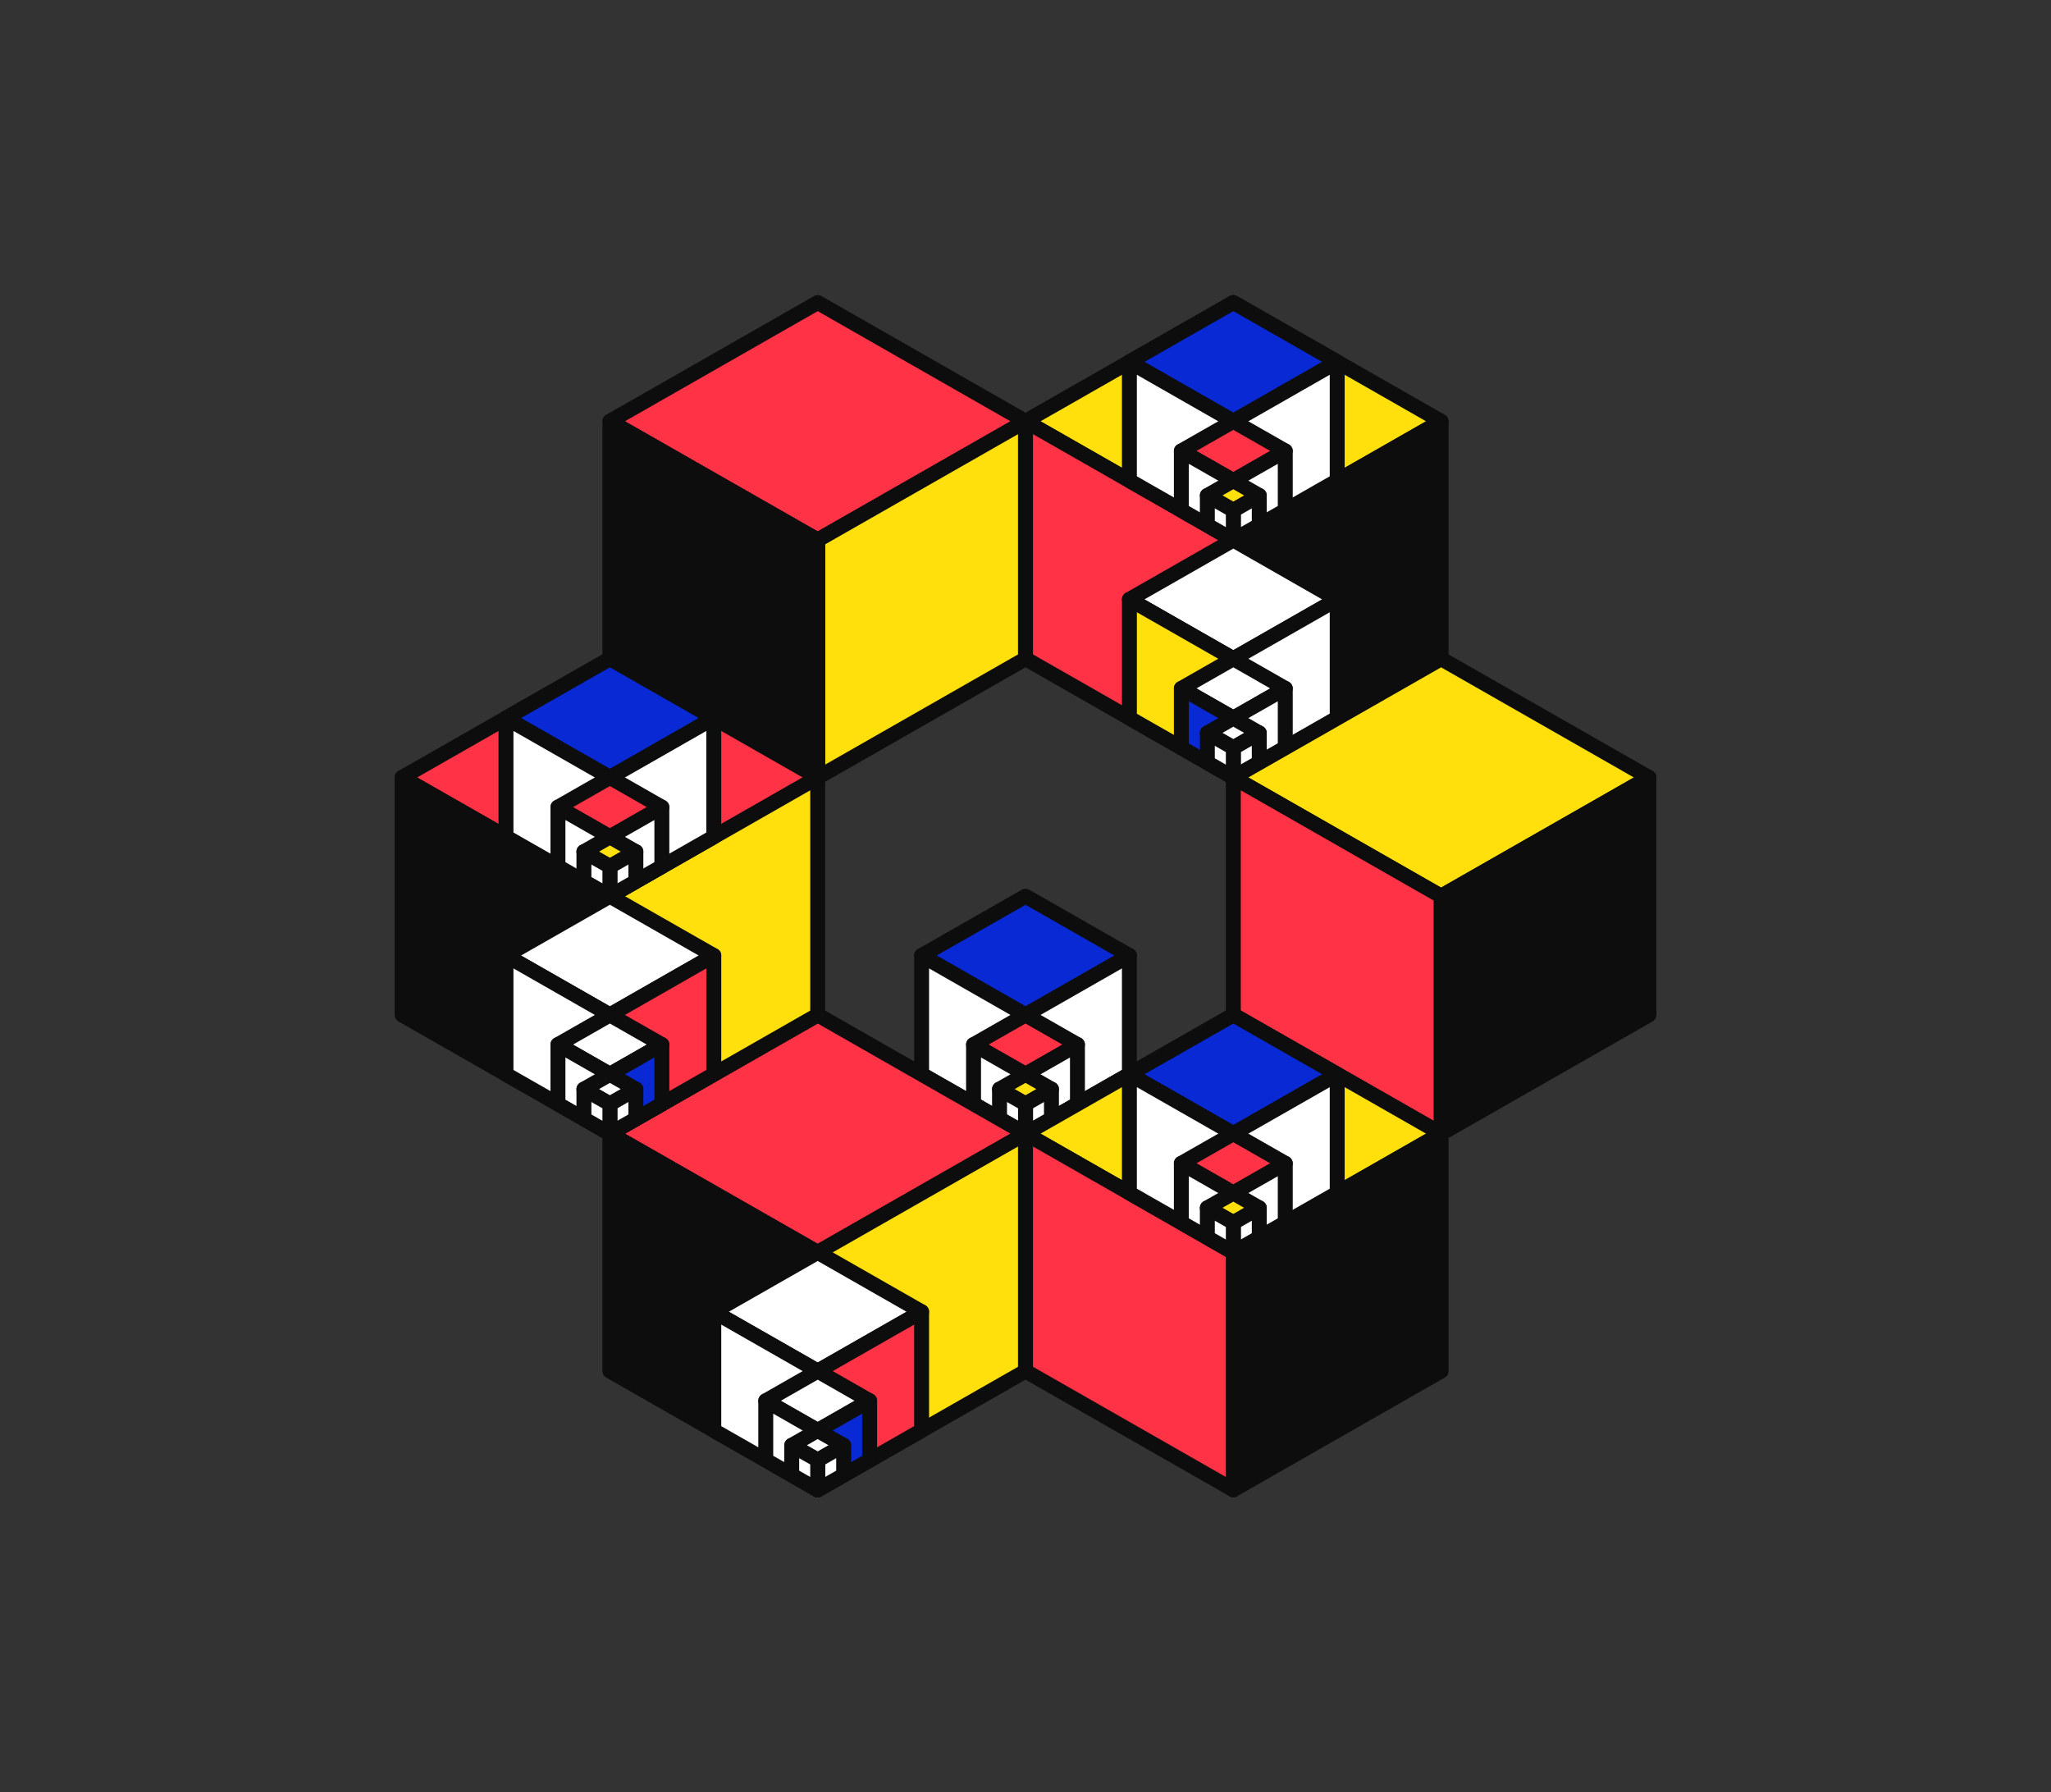 <svg width="103" height="90" viewBox="0 0 103 90" fill="none" xmlns="http://www.w3.org/2000/svg">
<rect x="0" y="0" width="103" height="90" fill="#333333" stroke="none"/>
<path d="M56.718 47.98L51.501 45L46.282 47.98L51.501 50.962L56.718 47.98Z" fill="#0929D4" stroke="#0D0D0D" stroke-width="0.75" stroke-linecap="round" stroke-linejoin="round"/>
<path d="M56.718 47.98V53.943L51.501 56.923V50.962L56.718 47.98Z" fill="white" stroke="#0D0D0D" stroke-width="0.75" stroke-linecap="round" stroke-linejoin="round"/>
<path d="M46.282 47.98V53.943L51.501 56.923V50.962L46.282 47.98Z" fill="white" stroke="#0D0D0D" stroke-width="0.75" stroke-linecap="round" stroke-linejoin="round"/>
<path d="M54.109 52.452L51.501 50.962L48.891 52.452L51.501 53.943L54.109 52.452Z" fill="#FF3246" stroke="#0D0D0D" stroke-width="0.75" stroke-linecap="round" stroke-linejoin="round"/>
<path d="M54.109 52.452V55.434L51.501 56.923V53.943L54.109 52.452Z" fill="white" stroke="#0D0D0D" stroke-width="0.75" stroke-linecap="round" stroke-linejoin="round"/>
<path d="M48.891 52.452V55.434L51.501 56.923V53.943L48.891 52.452Z" fill="white" stroke="#0D0D0D" stroke-width="0.75" stroke-linecap="round" stroke-linejoin="round"/>
<path d="M52.804 54.688L51.501 53.943L50.196 54.688L51.501 55.434L52.804 54.688Z" fill="#FFE00D" stroke="#0D0D0D" stroke-width="0.75" stroke-linecap="round" stroke-linejoin="round"/>
<path d="M52.804 54.688V56.178L51.501 56.923V55.434L52.804 54.688Z" fill="white" stroke="#0D0D0D" stroke-width="0.75" stroke-linecap="round" stroke-linejoin="round"/>
<path d="M50.196 54.688V56.178L51.501 56.923V55.434L50.196 54.688Z" fill="white" stroke="#0D0D0D" stroke-width="0.75" stroke-linecap="round" stroke-linejoin="round"/>
<path d="M51.501 21.154L41.065 15.192L30.629 21.154L41.065 27.115L51.501 21.154Z" fill="#FF3246" stroke="#0D0D0D" stroke-width="0.75" stroke-linecap="round" stroke-linejoin="round"/>
<path d="M51.501 21.154V33.077L41.065 39.038V27.115L51.501 21.154Z" fill="#FFE00D" stroke="#0D0D0D" stroke-width="0.75" stroke-linecap="round" stroke-linejoin="round"/>
<path d="M30.629 21.154V33.077L41.065 39.038V27.115L30.629 21.154Z" fill="#0D0D0D" stroke="#0D0D0D" stroke-width="0.75" stroke-linecap="round" stroke-linejoin="round"/>
<path d="M72.371 21.154L61.937 15.192L51.501 21.154L61.937 27.115L72.371 21.154Z" fill="#FFE00D" stroke="#0D0D0D" stroke-width="0.75" stroke-linecap="round" stroke-linejoin="round"/>
<path d="M72.371 21.154V33.077L61.937 39.038V27.115L72.371 21.154Z" fill="#0D0D0D" stroke="#0D0D0D" stroke-width="0.75" stroke-linecap="round" stroke-linejoin="round"/>
<path d="M51.501 21.154V33.077L61.937 39.038V27.115L51.501 21.154Z" fill="#FF3246" stroke="#0D0D0D" stroke-width="0.75" stroke-linecap="round" stroke-linejoin="round"/>
<path d="M67.154 30.097L61.937 27.115L56.718 30.097L61.937 33.077L67.154 30.097Z" fill="white" stroke="#0D0D0D" stroke-width="0.75" stroke-linecap="round" stroke-linejoin="round"/>
<path d="M67.154 30.097V36.057L61.937 39.038V33.077L67.154 30.097Z" fill="white" stroke="#0D0D0D" stroke-width="0.75" stroke-linecap="round" stroke-linejoin="round"/>
<path d="M56.718 30.097V36.057L61.937 39.038V33.077L56.718 30.097Z" fill="#FFE00D" stroke="#0D0D0D" stroke-width="0.75" stroke-linecap="round" stroke-linejoin="round"/>
<path d="M64.545 34.567L61.937 33.077L59.327 34.567L61.937 36.057L64.545 34.567Z" fill="white" stroke="#0D0D0D" stroke-width="0.75" stroke-linecap="round" stroke-linejoin="round"/>
<path d="M64.545 34.567V37.548L61.937 39.038V36.057L64.545 34.567Z" fill="white" stroke="#0D0D0D" stroke-width="0.75" stroke-linecap="round" stroke-linejoin="round"/>
<path d="M59.327 34.567V37.548L61.937 39.038V36.057L59.327 34.567Z" fill="#0929D4" stroke="#0D0D0D" stroke-width="0.75" stroke-linecap="round" stroke-linejoin="round"/>
<path d="M63.24 36.803L61.937 36.057L60.632 36.803L61.937 37.548L63.24 36.803Z" fill="white" stroke="#0D0D0D" stroke-width="0.75" stroke-linecap="round" stroke-linejoin="round"/>
<path d="M63.24 36.803V38.294L61.937 39.038V37.548L63.24 36.803Z" fill="white" stroke="#0D0D0D" stroke-width="0.75" stroke-linecap="round" stroke-linejoin="round"/>
<path d="M60.632 36.803V38.294L61.937 39.038V37.548L60.632 36.803Z" fill="white" stroke="#0D0D0D" stroke-width="0.75" stroke-linecap="round" stroke-linejoin="round"/>
<path d="M67.154 18.172L61.937 15.192L56.718 18.172L61.937 21.154L67.154 18.172Z" fill="#0929D4" stroke="#0D0D0D" stroke-width="0.75" stroke-linecap="round" stroke-linejoin="round"/>
<path d="M67.154 18.172V24.134L61.937 27.115V21.154L67.154 18.172Z" fill="white" stroke="#0D0D0D" stroke-width="0.75" stroke-linecap="round" stroke-linejoin="round"/>
<path d="M56.718 18.172V24.134L61.937 27.115V21.154L56.718 18.172Z" fill="white" stroke="#0D0D0D" stroke-width="0.75" stroke-linecap="round" stroke-linejoin="round"/>
<path d="M64.545 22.643L61.937 21.154L59.327 22.643L61.937 24.134L64.545 22.643Z" fill="#FF3246" stroke="#0D0D0D" stroke-width="0.75" stroke-linecap="round" stroke-linejoin="round"/>
<path d="M64.545 22.644V25.625L61.937 27.115V24.134L64.545 22.644Z" fill="white" stroke="#0D0D0D" stroke-width="0.75" stroke-linecap="round" stroke-linejoin="round"/>
<path d="M59.327 22.644V25.625L61.937 27.115V24.134L59.327 22.644Z" fill="white" stroke="#0D0D0D" stroke-width="0.75" stroke-linecap="round" stroke-linejoin="round"/>
<path d="M63.24 24.88L61.937 24.134L60.632 24.88L61.937 25.625L63.24 24.88Z" fill="#FFE00D" stroke="#0D0D0D" stroke-width="0.75" stroke-linecap="round" stroke-linejoin="round"/>
<path d="M63.24 24.88V26.369L61.937 27.115V25.625L63.24 24.88Z" fill="white" stroke="#0D0D0D" stroke-width="0.75" stroke-linecap="round" stroke-linejoin="round"/>
<path d="M60.632 24.88V26.369L61.937 27.115V25.625L60.632 24.88Z" fill="white" stroke="#0D0D0D" stroke-width="0.75" stroke-linecap="round" stroke-linejoin="round"/>
<path d="M51.501 56.923L41.065 50.962L30.629 56.923L41.065 62.885L51.501 56.923Z" fill="#FF3246" stroke="#0D0D0D" stroke-width="0.75" stroke-linecap="round" stroke-linejoin="round"/>
<path d="M51.501 56.923V68.846L41.065 74.808V62.885L51.501 56.923Z" fill="#FFE00D" stroke="#0D0D0D" stroke-width="0.75" stroke-linecap="round" stroke-linejoin="round"/>
<path d="M30.629 56.923V68.846L41.065 74.808V62.885L30.629 56.923Z" fill="#0D0D0D" stroke="#0D0D0D" stroke-width="0.75" stroke-linecap="round" stroke-linejoin="round"/>
<path d="M46.282 65.866L41.065 62.885L35.846 65.866L41.065 68.846L46.282 65.866Z" fill="white" stroke="#0D0D0D" stroke-width="0.75" stroke-linecap="round" stroke-linejoin="round"/>
<path d="M46.282 65.866V71.828L41.065 74.808V68.846L46.282 65.866Z" fill="#FF3246" stroke="#0D0D0D" stroke-width="0.75" stroke-linecap="round" stroke-linejoin="round"/>
<path d="M35.846 65.866V71.828L41.065 74.808V68.846L35.846 65.866Z" fill="white" stroke="#0D0D0D" stroke-width="0.75" stroke-linecap="round" stroke-linejoin="round"/>
<path d="M43.673 70.337L41.065 68.846L38.456 70.337L41.065 71.828L43.673 70.337Z" fill="white" stroke="#0D0D0D" stroke-width="0.75" stroke-linecap="round" stroke-linejoin="round"/>
<path d="M43.673 70.337V73.317L41.065 74.808V71.828L43.673 70.337Z" fill="#0929D4" stroke="#0D0D0D" stroke-width="0.75" stroke-linecap="round" stroke-linejoin="round"/>
<path d="M38.456 70.337V73.317L41.065 74.808V71.828L38.456 70.337Z" fill="white" stroke="#0D0D0D" stroke-width="0.75" stroke-linecap="round" stroke-linejoin="round"/>
<path d="M42.368 72.573L41.065 71.828L39.76 72.573L41.065 73.317L42.368 72.573Z" fill="white" stroke="#0D0D0D" stroke-width="0.75" stroke-linecap="round" stroke-linejoin="round"/>
<path d="M42.368 72.573V74.063L41.065 74.808V73.317L42.368 72.573Z" fill="white" stroke="#0D0D0D" stroke-width="0.75" stroke-linecap="round" stroke-linejoin="round"/>
<path d="M39.76 72.573V74.063L41.065 74.808V73.317L39.76 72.573Z" fill="white" stroke="#0D0D0D" stroke-width="0.75" stroke-linecap="round" stroke-linejoin="round"/>
<path d="M41.065 39.038L30.629 33.077L20.193 39.038L30.629 45L41.065 39.038Z" fill="#FF3246" stroke="#0D0D0D" stroke-width="0.75" stroke-linecap="round" stroke-linejoin="round"/>
<path d="M41.065 39.038V50.962L30.629 56.923V45L41.065 39.038Z" fill="#FFE00D" stroke="#0D0D0D" stroke-width="0.75" stroke-linecap="round" stroke-linejoin="round"/>
<path d="M20.193 39.038V50.962L30.629 56.923V45L20.193 39.038Z" fill="#0D0D0D" stroke="#0D0D0D" stroke-width="0.75" stroke-linecap="round" stroke-linejoin="round"/>
<path d="M35.846 47.98L30.629 45L25.41 47.98L30.629 50.962L35.846 47.98Z" fill="white" stroke="#0D0D0D" stroke-width="0.75" stroke-linecap="round" stroke-linejoin="round"/>
<path d="M35.846 47.98V53.943L30.629 56.923V50.962L35.846 47.98Z" fill="#FF3246" stroke="#0D0D0D" stroke-width="0.75" stroke-linecap="round" stroke-linejoin="round"/>
<path d="M25.41 47.98V53.943L30.629 56.923V50.962L25.41 47.98Z" fill="white" stroke="#0D0D0D" stroke-width="0.75" stroke-linecap="round" stroke-linejoin="round"/>
<path d="M33.238 52.452L30.629 50.962L28.02 52.452L30.629 53.943L33.238 52.452Z" fill="white" stroke="#0D0D0D" stroke-width="0.75" stroke-linecap="round" stroke-linejoin="round"/>
<path d="M33.238 52.452V55.434L30.629 56.923V53.943L33.238 52.452Z" fill="#0929D4" stroke="#0D0D0D" stroke-width="0.75" stroke-linecap="round" stroke-linejoin="round"/>
<path d="M28.02 52.452V55.434L30.629 56.923V53.943L28.02 52.452Z" fill="white" stroke="#0D0D0D" stroke-width="0.75" stroke-linecap="round" stroke-linejoin="round"/>
<path d="M31.933 54.688L30.629 53.943L29.324 54.688L30.629 55.434L31.933 54.688Z" fill="white" stroke="#0D0D0D" stroke-width="0.75" stroke-linecap="round" stroke-linejoin="round"/>
<path d="M31.933 54.688V56.178L30.629 56.923V55.434L31.933 54.688Z" fill="white" stroke="#0D0D0D" stroke-width="0.75" stroke-linecap="round" stroke-linejoin="round"/>
<path d="M29.324 54.688V56.178L30.629 56.923V55.434L29.324 54.688Z" fill="white" stroke="#0D0D0D" stroke-width="0.75" stroke-linecap="round" stroke-linejoin="round"/>
<path d="M35.846 36.057L30.629 33.077L25.41 36.057L30.629 39.038L35.846 36.057Z" fill="#0929D4" stroke="#0D0D0D" stroke-width="0.75" stroke-linecap="round" stroke-linejoin="round"/>
<path d="M35.846 36.057V42.02L30.629 45V39.038L35.846 36.057Z" fill="white" stroke="#0D0D0D" stroke-width="0.75" stroke-linecap="round" stroke-linejoin="round"/>
<path d="M25.41 36.057V42.02L30.629 45V39.038L25.41 36.057Z" fill="white" stroke="#0D0D0D" stroke-width="0.75" stroke-linecap="round" stroke-linejoin="round"/>
<path d="M33.238 40.529L30.629 39.038L28.02 40.529L30.629 42.02L33.238 40.529Z" fill="#FF3246" stroke="#0D0D0D" stroke-width="0.75" stroke-linecap="round" stroke-linejoin="round"/>
<path d="M33.238 40.529V43.509L30.629 45V42.02L33.238 40.529Z" fill="white" stroke="#0D0D0D" stroke-width="0.75" stroke-linecap="round" stroke-linejoin="round"/>
<path d="M28.02 40.529V43.509L30.629 45V42.02L28.02 40.529Z" fill="white" stroke="#0D0D0D" stroke-width="0.75" stroke-linecap="round" stroke-linejoin="round"/>
<path d="M31.933 42.765L30.629 42.02L29.324 42.765L30.629 43.509L31.933 42.765Z" fill="#FFE00D" stroke="#0D0D0D" stroke-width="0.75" stroke-linecap="round" stroke-linejoin="round"/>
<path d="M31.933 42.765V44.255L30.629 45V43.509L31.933 42.765Z" fill="white" stroke="#0D0D0D" stroke-width="0.75" stroke-linecap="round" stroke-linejoin="round"/>
<path d="M29.324 42.765V44.255L30.629 45V43.509L29.324 42.765Z" fill="white" stroke="#0D0D0D" stroke-width="0.75" stroke-linecap="round" stroke-linejoin="round"/>
<path d="M82.807 39.038L72.371 33.077L61.937 39.038L72.371 45L82.807 39.038Z" fill="#FFE00D" stroke="#0D0D0D" stroke-width="0.75" stroke-linecap="round" stroke-linejoin="round"/>
<path d="M82.807 39.038V50.962L72.371 56.923V45L82.807 39.038Z" fill="#0D0D0D" stroke="#0D0D0D" stroke-width="0.75" stroke-linecap="round" stroke-linejoin="round"/>
<path d="M61.937 39.038V50.962L72.371 56.923V45L61.937 39.038Z" fill="#FF3246" stroke="#0D0D0D" stroke-width="0.75" stroke-linecap="round" stroke-linejoin="round"/>
<path d="M72.371 56.923L61.937 50.962L51.501 56.923L61.937 62.885L72.371 56.923Z" fill="#FFE00D" stroke="#0D0D0D" stroke-width="0.75" stroke-linecap="round" stroke-linejoin="round"/>
<path d="M72.371 56.923V68.846L61.937 74.808V62.885L72.371 56.923Z" fill="#0D0D0D" stroke="#0D0D0D" stroke-width="0.75" stroke-linecap="round" stroke-linejoin="round"/>
<path d="M51.501 56.923V68.846L61.937 74.808V62.885L51.501 56.923Z" fill="#FF3246" stroke="#0D0D0D" stroke-width="0.75" stroke-linecap="round" stroke-linejoin="round"/>
<path d="M67.154 53.943L61.937 50.962L56.718 53.943L61.937 56.923L67.154 53.943Z" fill="#0929D4" stroke="#0D0D0D" stroke-width="0.75" stroke-linecap="round" stroke-linejoin="round"/>
<path d="M67.154 53.943V59.905L61.937 62.885V56.923L67.154 53.943Z" fill="white" stroke="#0D0D0D" stroke-width="0.75" stroke-linecap="round" stroke-linejoin="round"/>
<path d="M56.718 53.943V59.905L61.937 62.885V56.923L56.718 53.943Z" fill="white" stroke="#0D0D0D" stroke-width="0.75" stroke-linecap="round" stroke-linejoin="round"/>
<path d="M64.545 58.414L61.937 56.923L59.327 58.414L61.937 59.905L64.545 58.414Z" fill="#FF3246" stroke="#0D0D0D" stroke-width="0.75" stroke-linecap="round" stroke-linejoin="round"/>
<path d="M64.545 58.414V61.394L61.937 62.885V59.905L64.545 58.414Z" fill="white" stroke="#0D0D0D" stroke-width="0.75" stroke-linecap="round" stroke-linejoin="round"/>
<path d="M59.327 58.414V61.394L61.937 62.885V59.905L59.327 58.414Z" fill="white" stroke="#0D0D0D" stroke-width="0.75" stroke-linecap="round" stroke-linejoin="round"/>
<path d="M63.24 60.649L61.937 59.905L60.632 60.649L61.937 61.394L63.24 60.649Z" fill="#FFE00D" stroke="#0D0D0D" stroke-width="0.75" stroke-linecap="round" stroke-linejoin="round"/>
<path d="M63.24 60.649V62.14L61.937 62.885V61.394L63.24 60.649Z" fill="white" stroke="#0D0D0D" stroke-width="0.75" stroke-linecap="round" stroke-linejoin="round"/>
<path d="M60.632 60.649V62.14L61.937 62.885V61.394L60.632 60.649Z" fill="white" stroke="#0D0D0D" stroke-width="0.75" stroke-linecap="round" stroke-linejoin="round"/>
</svg>
